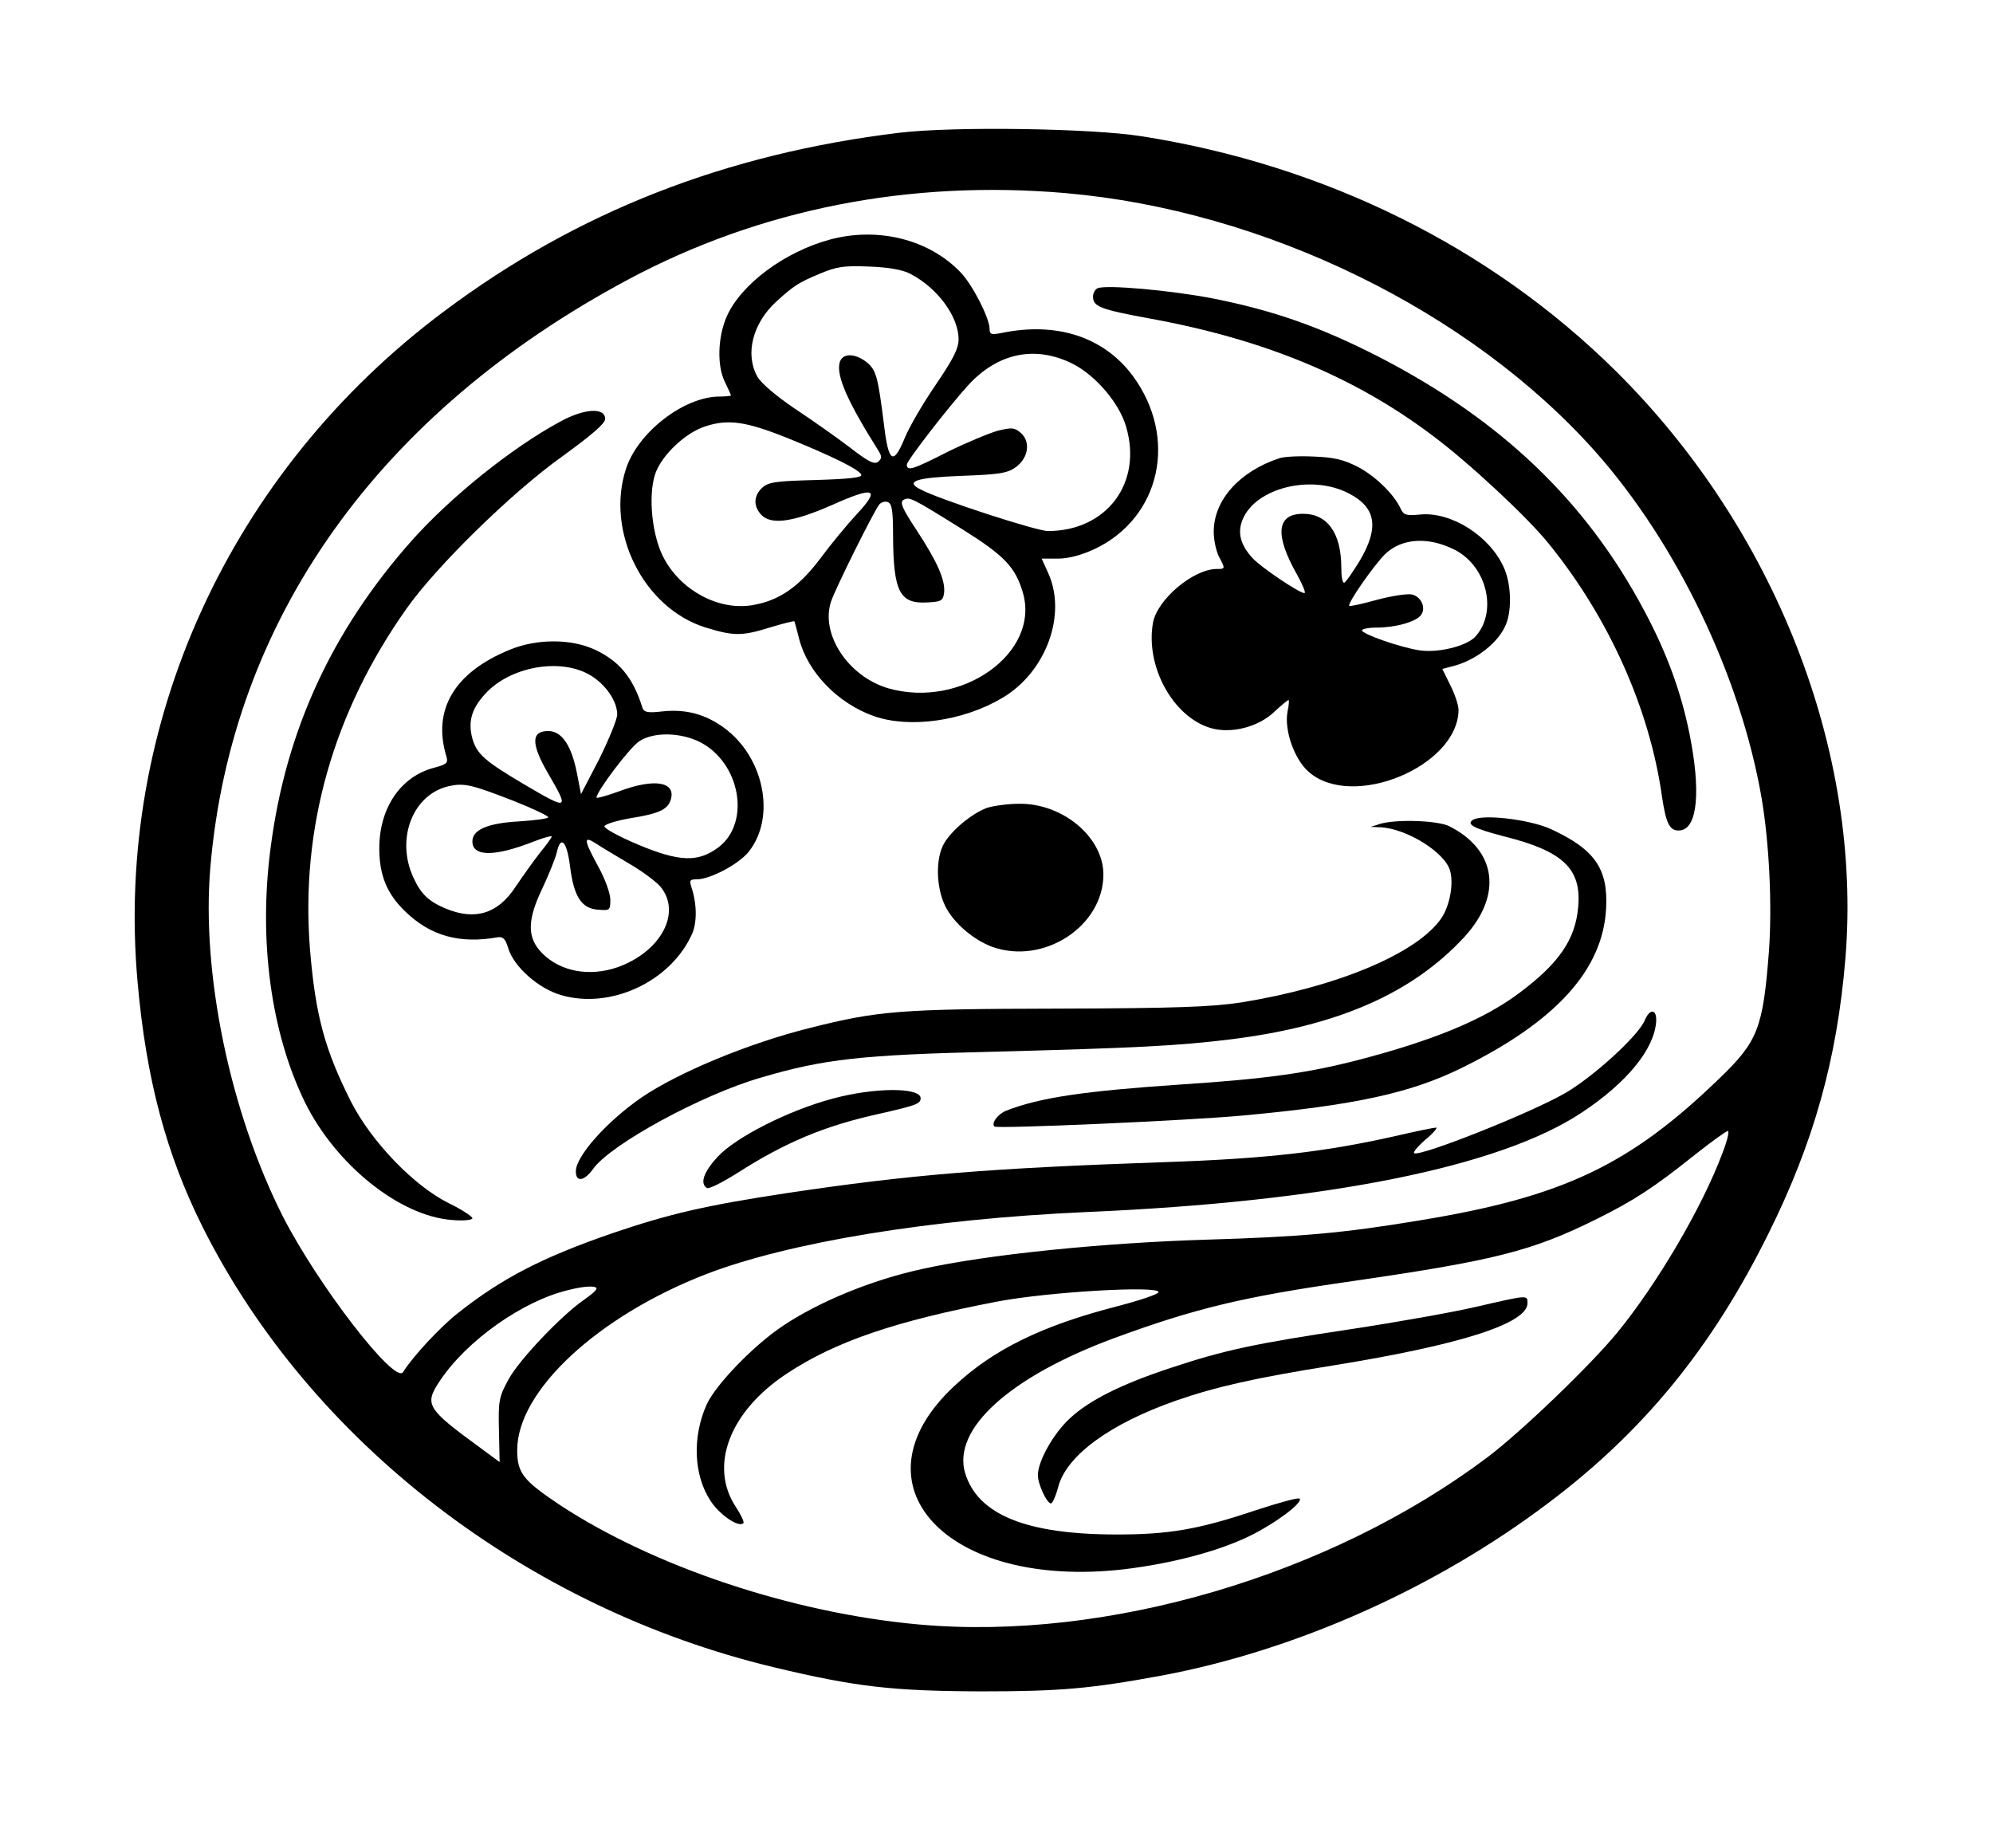 <?xml version="1.0" standalone="no"?>
<!DOCTYPE svg PUBLIC "-//W3C//DTD SVG 20010904//EN"
 "http://www.w3.org/TR/2001/REC-SVG-20010904/DTD/svg10.dtd">
<svg version="1.0" xmlns="http://www.w3.org/2000/svg"
 width="578pt" height="536pt" viewBox="0 0 578 536"
 preserveAspectRatio="xMidYMid meet">

<g transform="translate(0,536) scale(0.1,-0.1)"
fill="#000000" stroke="none">
<path d="M2608 4975 c-503 -61 -934 -229 -1319 -517 -622 -464 -957 -1197
-890 -1946 25 -282 83 -499 189 -711 312 -622 938 -1104 1656 -1276 238 -57
344 -69 601 -70 232 0 318 8 525 46 388 73 793 253 1120 500 277 208 476 452
640 784 130 262 198 504 222 796 49 599 -204 1246 -667 1704 -363 359 -844
597 -1375 680 -145 23 -545 29 -702 10z m482 -175 c577 -50 1173 -341 1537
-750 236 -266 421 -651 482 -1005 22 -129 31 -312 21 -446 -17 -220 -32 -259
-142 -365 -260 -252 -454 -345 -870 -413 -221 -37 -348 -48 -618 -56 -299 -9
-637 -43 -825 -85 -144 -31 -298 -94 -403 -164 -86 -57 -197 -172 -223 -230
-42 -95 -37 -205 12 -279 27 -41 82 -78 95 -64 3 3 -7 24 -22 47 -78 118 -19
276 147 386 142 94 316 153 614 210 150 28 465 46 465 27 0 -6 -54 -24 -119
-41 -219 -56 -361 -126 -474 -232 -305 -285 -22 -590 492 -531 141 17 273 52
364 96 76 37 157 98 146 109 -3 4 -61 -12 -128 -34 -164 -55 -249 -70 -402
-70 -262 0 -403 57 -440 178 -38 128 129 279 431 391 237 87 373 120 694 166
413 60 520 87 709 181 106 53 162 89 281 184 48 38 92 70 97 70 5 0 -2 -29
-16 -65 -59 -157 -188 -377 -305 -520 -79 -96 -278 -287 -376 -361 -456 -343
-1106 -534 -1649 -485 -367 33 -770 168 -1042 347 -106 71 -123 92 -123 159 0
171 233 388 548 510 242 93 652 160 1102 180 699 30 1201 131 1438 289 130 86
209 183 215 262 3 38 -18 41 -33 5 -18 -44 -147 -162 -229 -210 -99 -58 -427
-188 -440 -175 -3 3 12 21 34 40 22 18 35 34 30 34 -6 0 -60 -11 -120 -25
-200 -45 -368 -65 -661 -75 -524 -18 -747 -37 -1102 -90 -237 -36 -340 -60
-505 -116 -203 -70 -320 -130 -449 -232 -51 -40 -131 -126 -159 -171 -23 -38
-247 252 -349 452 -153 303 -236 703 -210 1011 61 719 488 1319 1213 1706 382
204 815 289 1267 250z m-1360 -3177 c0 -5 -17 -19 -37 -33 -64 -44 -187 -173
-218 -230 -28 -51 -30 -62 -28 -148 l2 -92 -57 42 c-156 114 -162 125 -116
194 78 117 241 232 373 263 47 12 81 13 81 4z"/>
<path d="M2406 4665 c-132 -36 -257 -130 -298 -222 -27 -61 -29 -146 -5 -192
9 -19 17 -36 17 -38 0 -1 -15 -3 -33 -3 -103 0 -236 -103 -271 -208 -61 -183
50 -406 231 -462 82 -25 105 -25 188 1 37 11 68 19 69 17 1 -2 7 -25 14 -52
25 -96 112 -186 217 -223 104 -36 258 -14 370 52 128 74 190 242 135 363 l-19
42 47 0 c31 0 68 10 107 28 191 91 242 322 111 501 -84 114 -222 159 -383 125
-28 -5 -33 -4 -33 12 0 31 -49 127 -83 163 -92 97 -241 134 -381 96z m234 -99
c79 -41 140 -124 140 -190 0 -27 -16 -58 -67 -133 -37 -54 -77 -123 -89 -153
-33 -80 -47 -72 -60 36 -18 144 -23 161 -51 184 -35 27 -71 26 -78 -2 -10 -39
25 -116 112 -254 11 -18 11 -23 0 -33 -11 -9 -29 0 -83 42 -37 28 -109 79
-159 112 -52 35 -97 73 -108 92 -37 65 -15 155 55 219 51 46 63 54 125 80 50
21 70 24 143 21 56 -2 97 -9 120 -21z m471 -261 c67 -34 136 -115 155 -183 48
-163 -57 -302 -227 -302 -33 0 -319 93 -370 121 -45 23 -13 34 119 39 112 4
135 8 159 26 36 27 42 73 14 98 -18 16 -26 17 -67 7 -25 -7 -90 -34 -145 -61
-104 -53 -119 -57 -119 -37 0 11 123 170 179 231 86 93 194 115 302 61z m-828
-215 c131 -53 210 -92 215 -107 2 -8 -35 -12 -131 -15 -116 -3 -138 -6 -156
-22 -25 -23 -27 -53 -4 -78 28 -31 91 -23 205 27 125 56 143 49 72 -27 -27
-29 -75 -87 -106 -129 -62 -82 -119 -121 -196 -134 -97 -16 -205 41 -256 135
-35 64 -47 181 -26 245 18 54 88 121 147 139 65 21 116 14 236 -34z m505 -263
c123 -77 156 -110 178 -184 53 -176 -178 -340 -390 -279 -116 34 -197 157
-166 251 12 37 124 262 140 282 6 7 17 10 25 7 12 -5 15 -26 15 -98 1 -162 19
-198 100 -193 40 2 45 5 48 28 4 36 -19 89 -80 182 -41 62 -49 80 -38 87 17
10 22 8 168 -83z"/>
<path d="M3183 4524 c-7 -3 -13 -14 -13 -24 0 -29 19 -37 166 -64 329 -60 591
-168 817 -338 104 -77 276 -237 338 -314 174 -214 293 -478 329 -734 12 -81
23 -102 54 -98 49 7 59 114 26 279 -25 124 -67 238 -132 359 -169 318 -416
553 -769 735 -170 87 -304 134 -479 169 -123 24 -313 41 -337 30z"/>
<path d="M1624 4137 c-142 -77 -318 -219 -431 -346 -231 -261 -364 -550 -408
-888 -36 -271 1 -539 100 -741 90 -181 275 -329 426 -340 34 -3 59 0 59 5 0 5
-30 25 -67 43 -102 50 -225 178 -285 295 -76 151 -103 249 -119 442 -28 350
67 687 280 988 86 122 304 336 451 441 87 63 125 96 125 109 0 34 -60 31 -131
-8z"/>
<path d="M3710 4031 c-115 -38 -190 -121 -190 -213 0 -24 7 -56 15 -72 19 -36
19 -36 -7 -36 -68 -1 -171 -88 -184 -155 -23 -126 57 -273 166 -306 59 -18
139 2 186 47 20 19 39 34 41 34 2 0 1 -15 -3 -34 -10 -54 20 -138 61 -174 126
-112 433 15 435 179 0 14 -11 47 -24 72 l-23 47 26 7 c70 16 140 71 160 126
16 43 13 117 -8 162 -41 91 -152 161 -241 153 -42 -4 -49 -2 -58 17 -19 42
-75 96 -126 122 -39 20 -69 27 -126 29 -41 2 -86 0 -100 -5z m200 -101 c81
-41 91 -99 33 -197 -21 -34 -41 -63 -45 -63 -5 0 -8 19 -8 43 0 101 -40 157
-111 157 -77 0 -83 -61 -17 -177 16 -29 26 -53 21 -53 -15 0 -126 75 -150 101
-36 39 -45 75 -29 113 38 91 198 131 306 76z m310 -165 c93 -48 124 -181 58
-252 -26 -27 -107 -47 -161 -39 -54 8 -167 47 -167 58 0 4 19 8 43 8 53 0 111
16 127 35 17 20 3 54 -25 61 -13 3 -58 -4 -100 -15 -43 -12 -79 -20 -82 -18
-6 7 73 120 105 151 49 46 126 50 202 11z"/>
<path d="M1479 3476 c-162 -66 -226 -175 -184 -311 5 -18 0 -22 -38 -32 -96
-26 -157 -117 -157 -233 0 -78 22 -132 75 -183 73 -71 158 -95 269 -75 15 2
22 -5 30 -32 16 -53 87 -117 154 -136 141 -41 313 37 377 173 17 34 17 90 0
141 -6 19 -4 22 16 22 40 0 125 46 152 82 78 101 42 274 -74 358 -54 39 -110
54 -177 47 -44 -5 -54 -3 -59 11 -27 87 -67 135 -138 168 -69 32 -168 32 -246
0z m236 -76 c43 -27 75 -74 75 -112 0 -14 -24 -72 -52 -129 l-53 -102 -12 62
c-16 80 -44 121 -83 121 -50 0 -50 -37 -1 -122 63 -108 61 -109 -70 -32 -113
67 -136 87 -149 132 -14 52 -1 91 44 137 76 75 218 97 301 45z m315 -192 c117
-60 148 -233 54 -305 -59 -44 -112 -43 -232 7 -57 24 -101 48 -99 54 2 6 35
16 74 23 83 13 109 25 118 53 17 53 -47 64 -150 25 -36 -13 -65 -21 -65 -18 0
18 99 149 125 164 42 27 119 25 175 -3z m-542 -170 c56 -22 102 -44 102 -48 0
-4 -38 -9 -84 -12 -91 -5 -136 -24 -136 -58 0 -45 65 -45 179 0 28 11 51 17
51 14 0 -3 -15 -24 -34 -47 -18 -23 -50 -68 -71 -99 -51 -78 -117 -98 -202
-63 -50 21 -72 42 -94 90 -52 112 -2 241 102 265 45 10 66 5 187 -42z m334
-181 c37 -21 79 -52 93 -68 63 -75 2 -189 -124 -234 -81 -28 -165 -13 -218 40
-45 45 -45 96 1 191 18 39 37 85 41 103 11 50 29 31 38 -40 11 -89 33 -123 80
-127 36 -3 37 -2 37 29 0 18 -15 60 -35 96 -42 77 -44 91 -7 67 15 -10 57 -35
94 -57z"/>
<path d="M2862 3017 c-43 -16 -99 -62 -123 -101 -26 -43 -25 -127 2 -183 23
-48 82 -99 137 -119 149 -53 322 60 322 210 0 108 -118 207 -245 205 -33 0
-75 -6 -93 -12z"/>
<path d="M4271 2982 c-19 -13 5 -25 89 -47 173 -43 227 -94 217 -205 -8 -94
-55 -163 -170 -249 -102 -77 -248 -138 -472 -196 -144 -37 -265 -54 -510 -70
-281 -19 -410 -38 -507 -76 -24 -10 -44 -36 -34 -46 7 -7 559 17 721 32 325
30 484 65 630 136 276 135 414 286 423 465 6 115 -33 171 -161 230 -62 28
-199 44 -226 26z"/>
<path d="M4000 2970 l-25 -8 27 -1 c77 -3 191 -74 204 -128 10 -38 -2 -101
-26 -136 -70 -102 -302 -199 -580 -244 -85 -13 -186 -17 -535 -18 -454 -1
-518 -6 -716 -56 -177 -44 -382 -129 -489 -202 -101 -70 -190 -170 -190 -214
0 -32 24 -29 50 7 50 71 316 216 487 265 183 54 292 66 673 75 417 11 535 17
690 36 312 39 527 134 678 298 110 121 92 251 -45 320 -34 17 -157 21 -203 6z"/>
<path d="M2415 2174 c-128 -34 -281 -112 -333 -168 -41 -44 -53 -78 -32 -91 6
-4 45 16 88 43 139 89 253 137 412 172 106 24 120 29 120 45 0 32 -133 32
-255 -1z"/>
<path d="M4280 1570 c-69 -16 -233 -45 -365 -65 -273 -41 -364 -60 -520 -112
-140 -46 -235 -93 -292 -146 -47 -43 -93 -124 -93 -165 0 -26 26 -82 38 -82 4
0 14 21 21 48 24 91 150 183 341 250 115 40 229 66 455 102 372 60 565 122
565 181 0 24 2 24 -150 -11z"/>
</g>
</svg>
